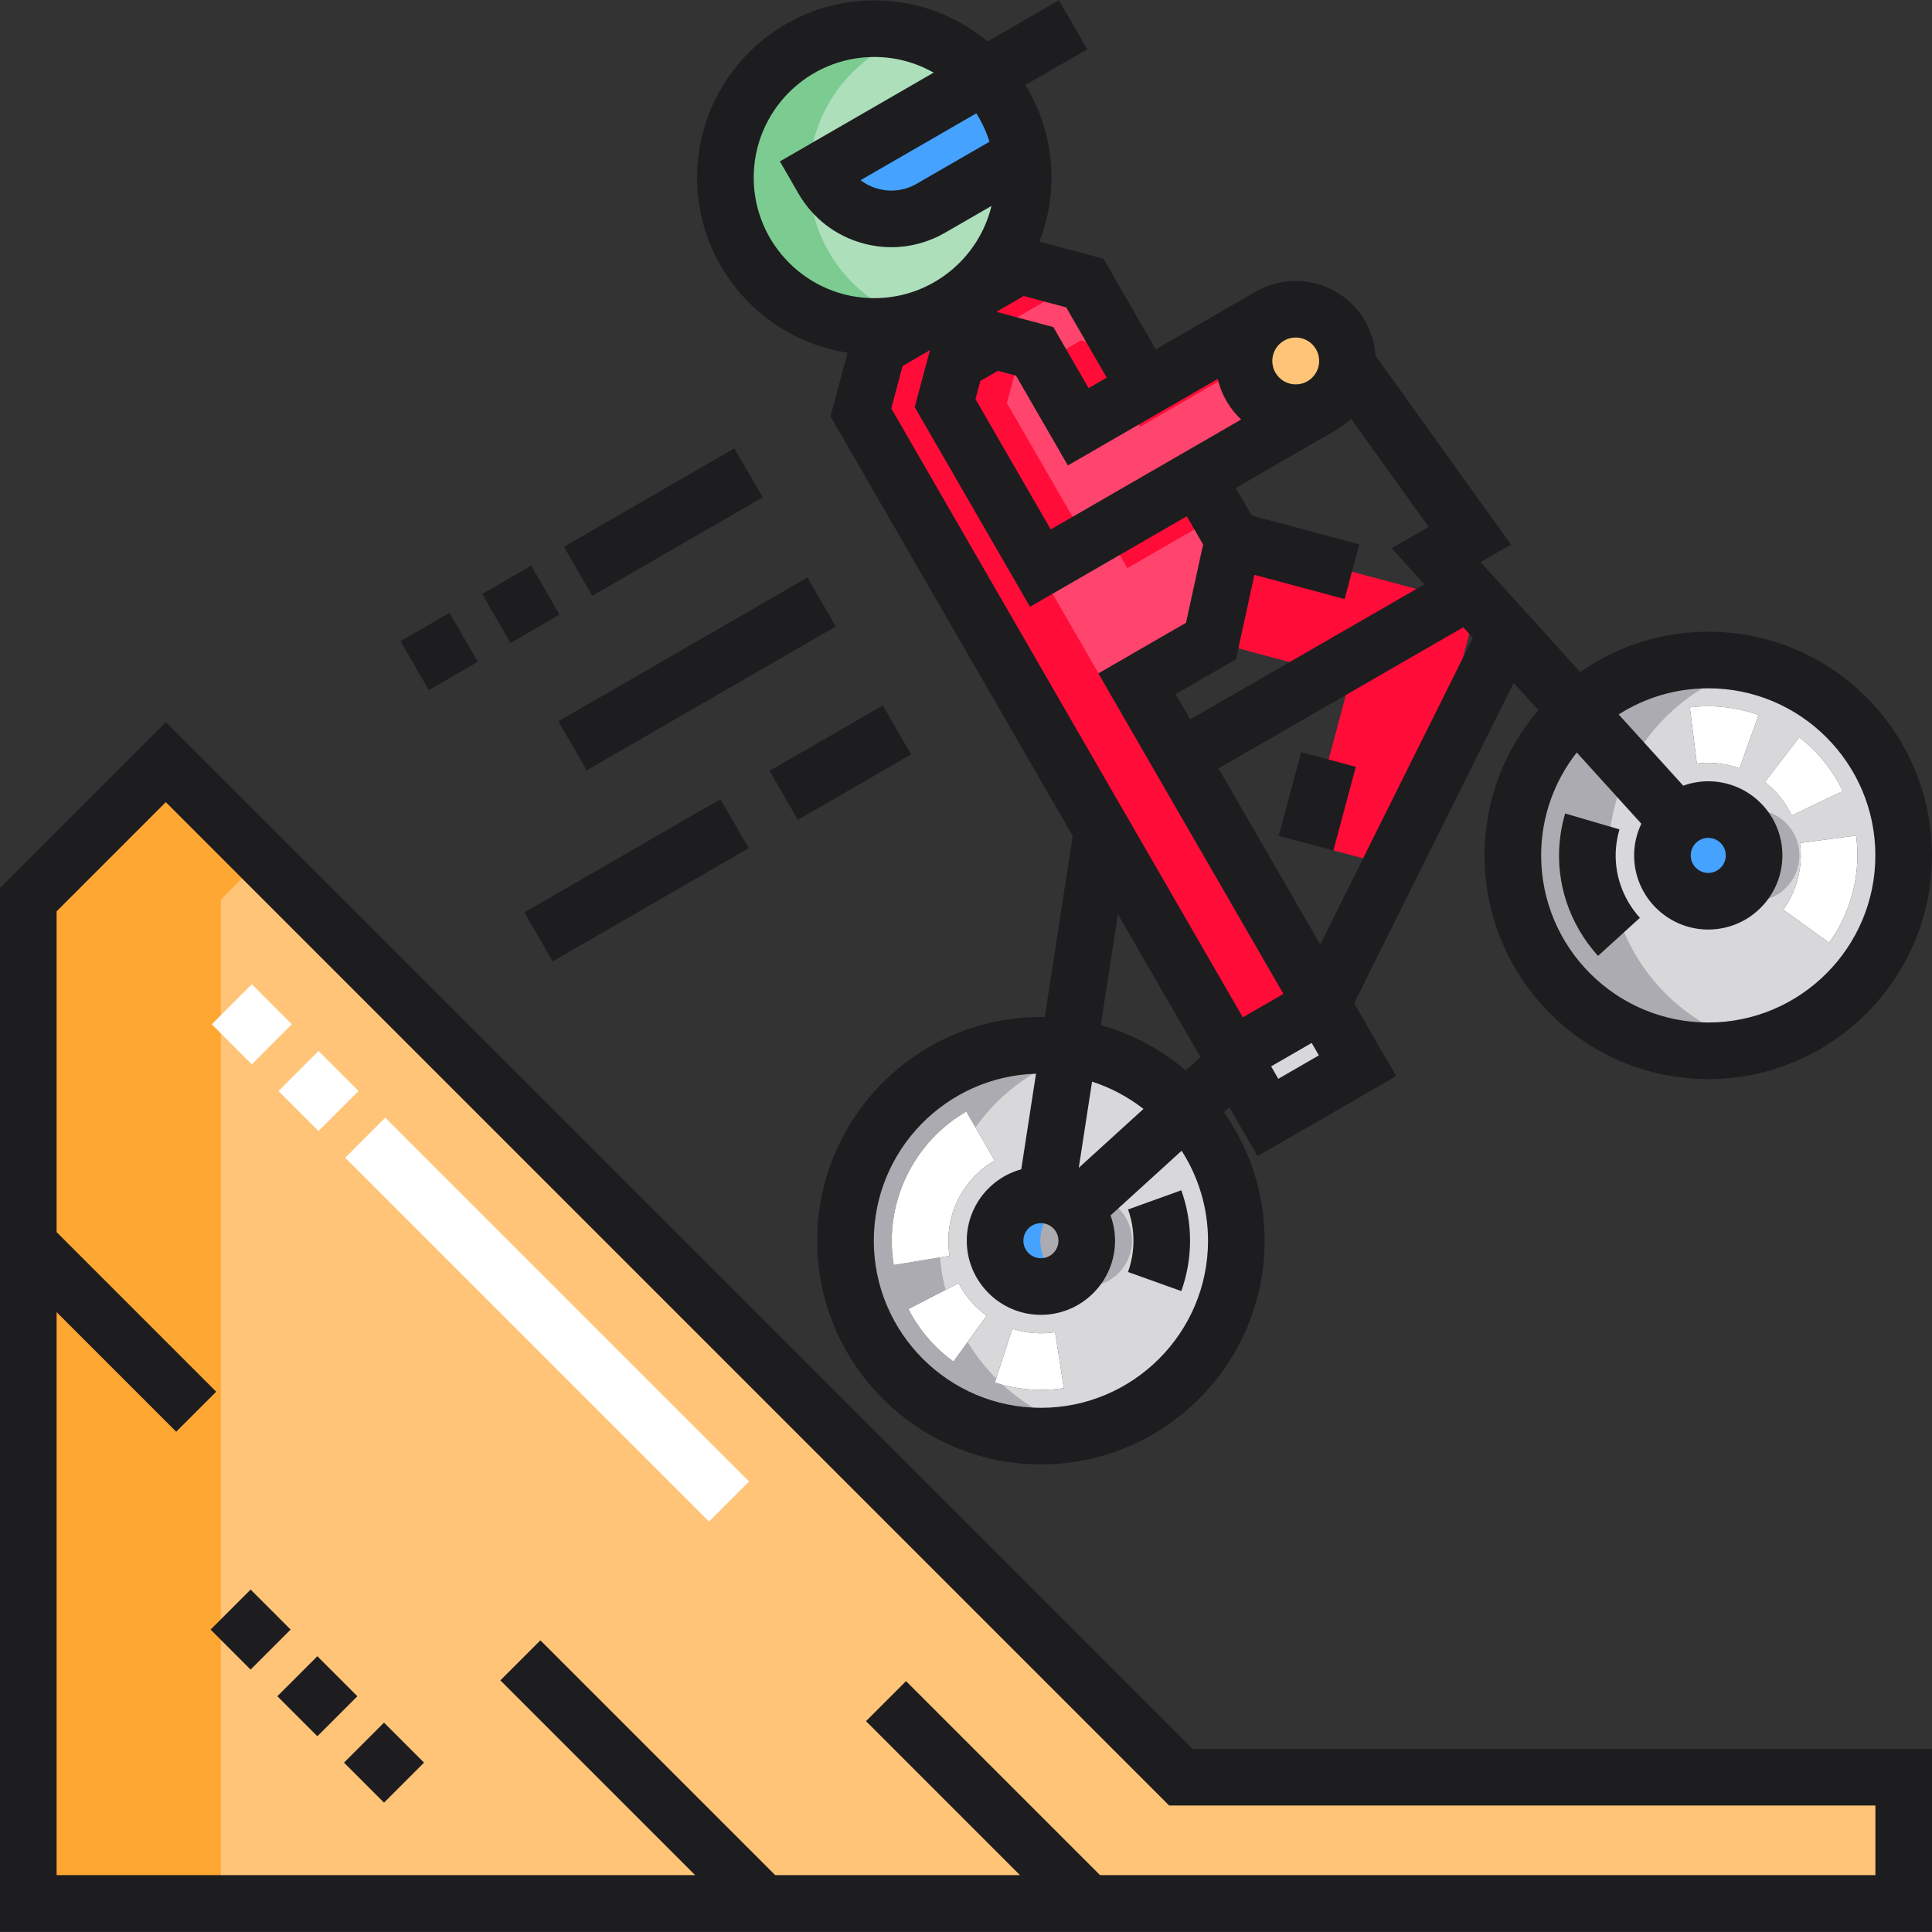 <?xml version="1.0" encoding="iso-8859-1"?>
<!-- Generator: Adobe Illustrator 19.0.0, SVG Export Plug-In . SVG Version: 6.00 Build 0)  -->
<svg version="1.1" id="Capa_1" xmlns="http://www.w3.org/2000/svg" xmlns:xlink="http://www.w3.org/1999/xlink" x="0px" y="0px"
	 viewBox="0 0 512 512" style="enable-background:new 0 0 512 512;" xml:space="preserve">
<rect x="0" y="0" width="512" height="512" fill="#333333" stroke="none"/>
<polygon style="fill:#FFC477;" points="7.5,238.411 43.937,201.974 312.944,470.981 504.5,470.981 504.5,504.425 7.5,504.425 "/>
<polygon style="fill:#FFA733;" points="69.448,227.485 43.937,201.974 7.5,238.411 7.5,504.425 58.521,504.425 58.521,238.411 "/>
<path style="fill:#FF0C38;" d="M320.93,169.878l36.924,9.894l-11.697,43.655l26.481,7.095l18.283-68.233
	c0.282-1.051-0.342-2.131-1.393-2.413l-62.748-16.813L320.93,169.878z"/>
<path style="fill:#FF456D;" d="M350.236,107.527l-74.529,43.029l-25.247-43.73c1.132-4.223,1.766-6.591,2.897-10.814l10.031-5.791
	c4.223,1.132,6.591,1.766,10.814,2.897l11.54,19.988l50.787-29.322c6.556-3.785,14.939-1.539,18.725,5.017l0,0
	C359.038,95.358,356.792,103.741,350.236,107.527z"/>
<g>
	<path style="fill:#FF0C38;" d="M302.124,113.106l49.363-28.5c-4.25-3.113-10.103-3.625-14.958-0.822l-38.5,22.228L302.124,113.106z
		"/>
	<path style="fill:#FF0C38;" d="M266.842,106.826c1.132-4.223,1.766-6.591,2.897-10.814l4.6-2.656l-0.138-0.238
		c-4.223-1.132-6.591-1.766-10.813-2.897l-10.031,5.791c-1.132,4.223-1.766,6.591-2.897,10.814l25.247,43.73l12.287-7.094
		L266.842,106.826z"/>
</g>
<circle style="fill:#D8D7DA;" cx="275.85" cy="328.799" r="51.785"/>
<path style="fill:#ACABB1;" d="M255.877,354.69c-14.3-24.768-5.814-56.44,18.955-70.74c4.31-2.489,8.832-4.271,13.432-5.414
	c-12.536-3.097-26.237-1.552-38.303,5.414c-24.768,14.3-33.255,45.971-18.955,70.74c11.812,20.458,35.472,29.792,57.308,24.369
	C275.117,375.799,263.21,367.393,255.877,354.69z"/>
<circle style="fill:#45A2FF;" cx="275.85" cy="328.799" r="12.147"/>
<circle style="fill:#D8D7DA;" cx="452.71" cy="226.689" r="51.785"/>
<g>
	<circle style="fill:#ACABB1;" cx="287.85" cy="328.799" r="12.147"/>
	<circle style="fill:#ACABB1;" cx="464.71" cy="226.689" r="12.147"/>
	<path style="fill:#ACABB1;" d="M433.177,252.584c-14.3-24.768-5.814-56.44,18.955-70.74c4.242-2.449,8.688-4.214,13.213-5.359
		c-12.598-3.172-26.392-1.65-38.531,5.359c-24.768,14.3-33.255,45.971-18.955,70.74c11.851,20.527,35.631,29.855,57.527,24.314
		C452.28,273.597,440.469,265.214,433.177,252.584z"/>
</g>
<circle style="fill:#45A2FF;" cx="452.71" cy="226.689" r="12.147"/>
<circle style="fill:#FFC477;" cx="343.38" cy="95.659" r="13.707"/>
<rect x="329.475" y="271.732" transform="matrix(-0.866 0.5 -0.5 -0.866 780.955 353.009)" style="fill:#D8D7DA;" width="27.414" height="18.806"/>
<path style="fill:#FF456D;" d="M275.707,150.556l-25.247-43.73c1.132-4.223,1.766-6.591,2.897-10.814l10.031-5.791l10.814,2.897
	l11.54,19.988l17.806-10.281l-16.054-27.806c-6.738-1.805-10.515-2.818-17.253-4.623l-37.479,21.639
	c-1.805,6.738-2.818,10.515-4.623,17.253l98.476,170.565l23.742-13.707l-49.042-84.944l19.615-11.325l5.849-26.815l-9.524-16.495
	L275.707,150.556z"/>
<g>
	<path style="fill:#FF0C38;" d="M276.241,96.65l9.501,16.456l17.291-9.983l-5.776-10.005l-10.814-2.897l-10.031,5.791
		C276.352,96.236,276.298,96.436,276.241,96.65z"/>
	
		<rect x="302.246" y="124.556" transform="matrix(-0.5 -0.866 0.866 -0.5 342.021 474.585)" style="fill:#FF0C38;" width="11.527" height="28.009"/>
	<path style="fill:#FF0C38;" d="M251.194,109.288c0.075-0.278,0.146-0.544,0.218-0.813l-0.952-1.65
		c1.132-4.223,1.766-6.591,2.898-10.814l1.649-0.952c0.255-0.951,0.522-1.947,0.81-3.025l30.171-17.419
		c-5.828-1.562-9.53-2.553-15.747-4.219l-37.479,21.639c-1.805,6.738-2.818,10.515-4.623,17.253l98.476,170.565l17.291-9.983
		L251.194,109.288z"/>
</g>
<circle style="fill:#ADDFBB;" cx="231.7" cy="47.059" r="39.458"/>
<path style="fill:#7CCC92;" d="M219.667,66.785c-10.896-18.872-4.43-43.005,14.443-53.901c2.785-1.608,5.686-2.828,8.641-3.696
	c-9.974-2.909-21.071-1.909-30.78,3.696c-18.872,10.896-25.339,35.028-14.443,53.901c9.288,16.087,28.192,23.15,45.26,18.138
	C233.372,82.177,224.957,75.949,219.667,66.785z"/>
<path style="fill:#45A2FF;" d="M218.094,47.54c5.776,10.004,18.569,13.432,28.573,7.656l24.08-13.89
	c-0.704-4.792-2.296-9.534-4.864-13.983c-1.499-2.597-3.257-4.95-5.21-7.064l-43.748,25.258L218.094,47.54z"/>
<g>
	<path style="fill:#1D1D1F;" d="M316.051,463.481L43.937,191.368L0,235.305v276.621h512v-48.444H316.051V463.481z M497,496.925
		H291.517l-51.41-51.409l-10.606,10.606l40.802,40.803H205.43l-62.221-62.221l-10.606,10.606l51.615,51.615H15V347.728
		l31.696,31.696l10.606-10.606L15,326.516v-84.998l28.937-28.937l265.9,265.9H497V496.925z"/>
	
		<rect x="58.862" y="424.312" transform="matrix(-0.707 0.707 -0.707 -0.707 418.625 690.225)" style="fill:#1D1D1F;" width="15" height="15"/>
	
		<rect x="94.23" y="459.677" transform="matrix(0.707 0.707 -0.707 0.707 360.14 64.899)" style="fill:#1D1D1F;" width="15" height="15"/>
	
		<rect x="76.546" y="441.982" transform="matrix(-0.707 0.707 -0.707 -0.707 461.307 707.884)" style="fill:#1D1D1F;" width="15" height="15"/>
	
		<rect x="168.285" y="112.268" transform="matrix(-0.5 -0.866 0.866 -0.5 143.863 359.762)" style="fill:#1D1D1F;" width="15" height="52.169"/>
	
		<rect x="108.885" y="165.143" transform="matrix(-0.5 -0.866 0.866 -0.5 25.067 359.758)" style="fill:#1D1D1F;" width="15" height="15"/>
	
		<rect x="130.535" y="152.642" transform="matrix(-0.5 -0.866 0.866 -0.5 68.368 359.756)" style="fill:#1D1D1F;" width="15" height="15"/>
	
		<rect x="138.703" y="225.782" transform="matrix(0.866 -0.5 0.5 0.866 -94.041 115.608)" style="fill:#1D1D1F;" width="59.999" height="15"/>
	
		<rect x="215.194" y="184.767" transform="matrix(-0.5 -0.866 0.866 -0.5 159.02 496.009)" style="fill:#1D1D1F;" width="15" height="34.666"/>
	
		<rect x="146.617" y="171.092" transform="matrix(-0.866 0.5 -0.5 -0.866 434 240.89)" style="fill:#1D1D1F;" width="76.218" height="15"/>
	<path style="fill:#1D1D1F;" d="M268.273,352.122l-4.631,14.267c3.963,1.286,8.081,1.938,12.24,1.938
		c2.017,0,4.048-0.157,6.04-0.466l-2.301-14.822C275.839,353.624,271.93,353.309,268.273,352.122z"/>
	<path style="fill:#1D1D1F;" d="M251.323,328.828c0-8.75,4.701-16.9,12.268-21.269l-7.5-12.99
		c-12.193,7.039-19.768,20.166-19.768,34.261c0,2.147,0.178,4.307,0.527,6.42l14.8-2.445
		C251.434,331.496,251.324,330.157,251.323,328.828z"/>
	<path style="fill:#1D1D1F;" d="M254.614,341.059c-0.195-0.337-0.38-0.676-0.557-1.019l-13.331,6.876
		c0.285,0.553,0.585,1.102,0.898,1.644c2.812,4.87,6.533,8.998,11.061,12.269l8.785-12.158
		C258.668,346.646,256.361,344.086,254.614,341.059z"/>
	<path style="fill:#1D1D1F;" d="M313.053,342.153c3.098-8.638,3.099-18.126,0.003-26.717l-14.111,5.084
		c1.917,5.321,1.913,11.206-0.011,16.571L313.053,342.153z"/>
	<path style="fill:#1D1D1F;" d="M477.236,226.662c0,5.14-1.654,10.258-4.657,14.414l12.158,8.786
		c4.836-6.691,7.499-14.931,7.499-23.2c0-1.746-0.118-3.508-0.35-5.238l-14.867,1.994
		C477.163,224.489,477.236,225.581,477.236,226.662z"/>
	<path style="fill:#1D1D1F;" d="M449.673,202.347c3.794-0.472,7.69-0.038,11.319,1.262l5.057-14.122
		c-5.835-2.089-12.104-2.785-18.226-2.025L449.673,202.347z"/>
	<path style="fill:#1D1D1F;" d="M473.943,214.427c0.32,0.554,0.62,1.124,0.893,1.693l13.529-6.479
		c-0.438-0.913-0.918-1.824-1.43-2.711c-2.604-4.51-6.002-8.396-10.1-11.552l-9.152,11.885
		C470.22,209.215,472.327,211.626,473.943,214.427z"/>
	<path style="fill:#1D1D1F;" d="M429.171,219.796l-14.396-4.214c-3.063,10.466-1.749,21.43,3.703,30.871
		c1.425,2.468,3.112,4.78,5.017,6.873l11.094-10.097c-1.182-1.298-2.231-2.737-3.12-4.276
		C428.085,233.095,427.27,226.292,429.171,219.796z"/>
	<path style="fill:#1D1D1F;" d="M224.611,93.478l-4.52,16.869l64.186,111.174l-7.409,48.017c-0.339-0.006-0.675-0.026-1.015-0.026
		c-32.69,0-59.286,26.595-59.286,59.285s26.595,59.285,59.286,59.285c32.689,0,59.285-26.595,59.285-59.285
		c0-12.66-4.002-24.397-10.789-34.038l1.45-1.32l7.474,12.945l36.732-21.208l-11.14-19.294l42.276-84.91l6.539,7.214
		c-8.879,10.368-14.26,23.815-14.26,38.503c0,32.69,26.596,59.285,59.285,59.285s59.285-26.595,59.285-59.285
		s-26.596-59.285-59.285-59.285c-12.606,0-24.297,3.967-33.915,10.702l-26.413-29.139l8.052-4.648l-35.897-50.046
		c-0.207-3.21-1.13-6.356-2.785-9.223c-5.848-10.127-18.844-13.61-28.97-7.762l-26.485,15.291l-13.855-24l-16.968-4.546
		c2.051-5.269,3.189-10.991,3.189-16.977c0-8.981-2.538-17.378-6.929-24.519l16.408-9.473l-7.5-12.99L261.73,10.988
		c-8.146-6.794-18.618-10.891-30.031-10.891c-25.893,0-46.958,21.065-46.958,46.958C184.742,70.539,202.07,90.051,224.611,93.478z
		 M325.016,106.259c1.067,1.849,2.383,3.498,3.9,4.916l-50.463,29.135l-19.943-34.544l1.289-4.812l4.65-2.685l4.812,1.29
		l13.737,23.792l39.711-22.928C323.178,102.446,323.948,104.41,325.016,106.259z M239.203,96.977l7.253-4.188l-2.364,8.825
		l-1.68,6.271l0,0v0.001l30.55,52.915l41.549-23.988l4.322,7.487l-4.524,20.741l-23.239,13.417l49.042,84.944l-10.751,6.207l0,0
		l-93.173-161.38L239.203,96.977z M280.5,328.798c0,2.562-2.084,4.646-4.646,4.646s-4.647-2.084-4.647-4.646
		c0-2.563,2.085-4.647,4.647-4.647S280.5,326.235,280.5,328.798z M285.883,309.484l3.524-22.842
		c4.986,1.607,9.585,4.078,13.629,7.232L285.883,309.484z M320.139,328.798c0,24.419-19.866,44.285-44.285,44.285
		s-44.286-19.866-44.286-44.285c0-23.983,19.167-43.56,42.985-44.252l-3.908,25.328c-8.31,2.291-14.439,9.896-14.439,18.924
		c0,10.833,8.813,19.646,19.647,19.646c10.833,0,19.646-8.813,19.646-19.646c0-2.353-0.437-4.6-1.199-6.693l18.843-17.148
		C317.563,311.845,320.139,320.024,320.139,328.798z M314.243,283.675c-6.466-5.509-14.123-9.652-22.529-11.99l4.539-29.419
		l21.869,37.879L314.243,283.675z M338.764,285.895l-1.903-3.297l10.751-6.207l1.903,3.296L338.764,285.895z M349.869,250.3
		l-26.941-46.664l64.855-37.401l2.543,2.806L349.869,250.3z M452.706,182.406c24.419,0,44.285,19.866,44.285,44.285
		s-19.866,44.285-44.285,44.285s-44.285-19.866-44.285-44.285c0-10.284,3.533-19.752,9.437-27.277l17.114,18.88
		c-1.213,2.55-1.912,5.39-1.912,8.397c0,10.833,8.813,19.647,19.646,19.647s19.646-8.813,19.646-19.647
		c0-10.833-8.813-19.646-19.646-19.646c-2.327,0-4.55,0.428-6.623,1.173l-17.116-18.883
		C435.834,184.956,443.975,182.406,452.706,182.406z M452.706,222.045c2.563,0,4.646,2.084,4.646,4.646
		c0,2.563-2.084,4.647-4.646,4.647s-4.646-2.084-4.646-4.647C448.06,224.129,450.144,222.045,452.706,222.045z M377.475,154.864
		l-62.048,35.781l-3.867-6.698l15.991-9.232l0.707-3.24l4.173-19.133l23.908,6.406l3.883-14.489l-28.501-7.637l-4.22-7.31
		l26.473-15.284c0.004-0.002,0.008-0.004,0.011-0.006l0,0l0,0c1.493-0.862,2.838-1.902,4.054-3.062l20.55,28.65l-9.81,5.663
		L377.475,154.864z M293.303,100.081l-4.815,2.78l-9.343-16.183l-15.096-4.046l7.253-4.187l11.251,3.015L293.303,100.081z
		 M258.731,30.04c1.469,2.326,2.654,4.849,3.488,7.527l-19.302,11.134c-3.103,1.792-6.719,2.268-10.181,1.34
		c-1.721-0.461-3.302-1.242-4.677-2.292L258.731,30.04z M231.699,15.098c5.713,0,11.076,1.514,15.722,4.152L206.68,42.772
		l4.919,8.518c3.795,6.573,9.923,11.275,17.255,13.24c2.449,0.656,4.933,0.98,7.402,0.98c4.923,0,9.783-1.291,14.159-3.818
		l12.341-7.119c-3.391,14.005-16.025,24.44-31.056,24.44c-17.622,0-31.958-14.336-31.958-31.958S214.078,15.098,231.699,15.098z
		 M349.59,95.658c0,3.429-2.779,6.208-6.208,6.208s-6.208-2.779-6.208-6.208s2.779-6.208,6.208-6.208S349.59,92.229,349.59,95.658z"
		/>
	
		<rect x="337.66" y="204.855" transform="matrix(-0.259 0.966 -0.966 -0.259 644.652 -69.904)" style="fill:#1D1D1F;" width="22.967" height="15"/>
</g>
<g>
	<path style="fill:#FFFFFF;" d="M275.883,368.328c-4.159,0-8.277-0.652-12.24-1.938l4.631-14.267
		c3.656,1.187,7.565,1.502,11.349,0.917l2.301,14.822C279.931,368.171,277.899,368.328,275.883,368.328z M252.685,360.829
		c-4.528-3.271-8.249-7.399-11.061-12.269c-0.313-0.542-0.613-1.091-0.898-1.644l13.331-6.876c0.177,0.342,0.362,0.682,0.557,1.019
		c1.748,3.027,4.054,5.588,6.856,7.612L252.685,360.829z M236.85,335.25c-0.349-2.113-0.526-4.273-0.527-6.42
		c0-14.095,7.575-27.222,19.768-34.261l7.5,12.99c-7.567,4.369-12.268,12.518-12.268,21.269c0,1.33,0.11,2.668,0.327,3.977
		L236.85,335.25z"/>
	<path style="fill:#FFFFFF;" d="M484.737,249.861l-12.158-8.786c3.003-4.155,4.657-9.274,4.657-14.414
		c0-1.081-0.073-2.172-0.217-3.244l14.867-1.994c0.231,1.73,0.35,3.492,0.35,5.238C492.236,234.931,489.573,243.17,484.737,249.861z
		 M474.836,216.12c-0.272-0.569-0.572-1.139-0.893-1.693c-1.616-2.8-3.724-5.212-6.26-7.165l9.152-11.885
		c4.098,3.156,7.495,7.042,10.1,11.552c0.512,0.888,0.992,1.799,1.43,2.711L474.836,216.12z M460.992,203.609
		c-3.629-1.3-7.525-1.734-11.319-1.262l-1.85-14.886c6.122-0.759,12.391-0.064,18.226,2.025L460.992,203.609z"/>
	<path style="fill:#FFFFFF;" d="M187.905,403.226l-96.42-96.42l10.606-10.606l96.42,96.42L187.905,403.226z M84.413,299.734
		l-10.606-10.606l10.606-10.606l10.606,10.606L84.413,299.734z M66.735,282.056L56.129,271.45l10.606-10.606l10.606,10.606
		L66.735,282.056z"/>
</g>
<g>
</g>
<g>
</g>
<g>
</g>
<g>
</g>
<g>
</g>
<g>
</g>
<g>
</g>
<g>
</g>
<g>
</g>
<g>
</g>
<g>
</g>
<g>
</g>
<g>
</g>
<g>
</g>
<g>
</g>
</svg>
